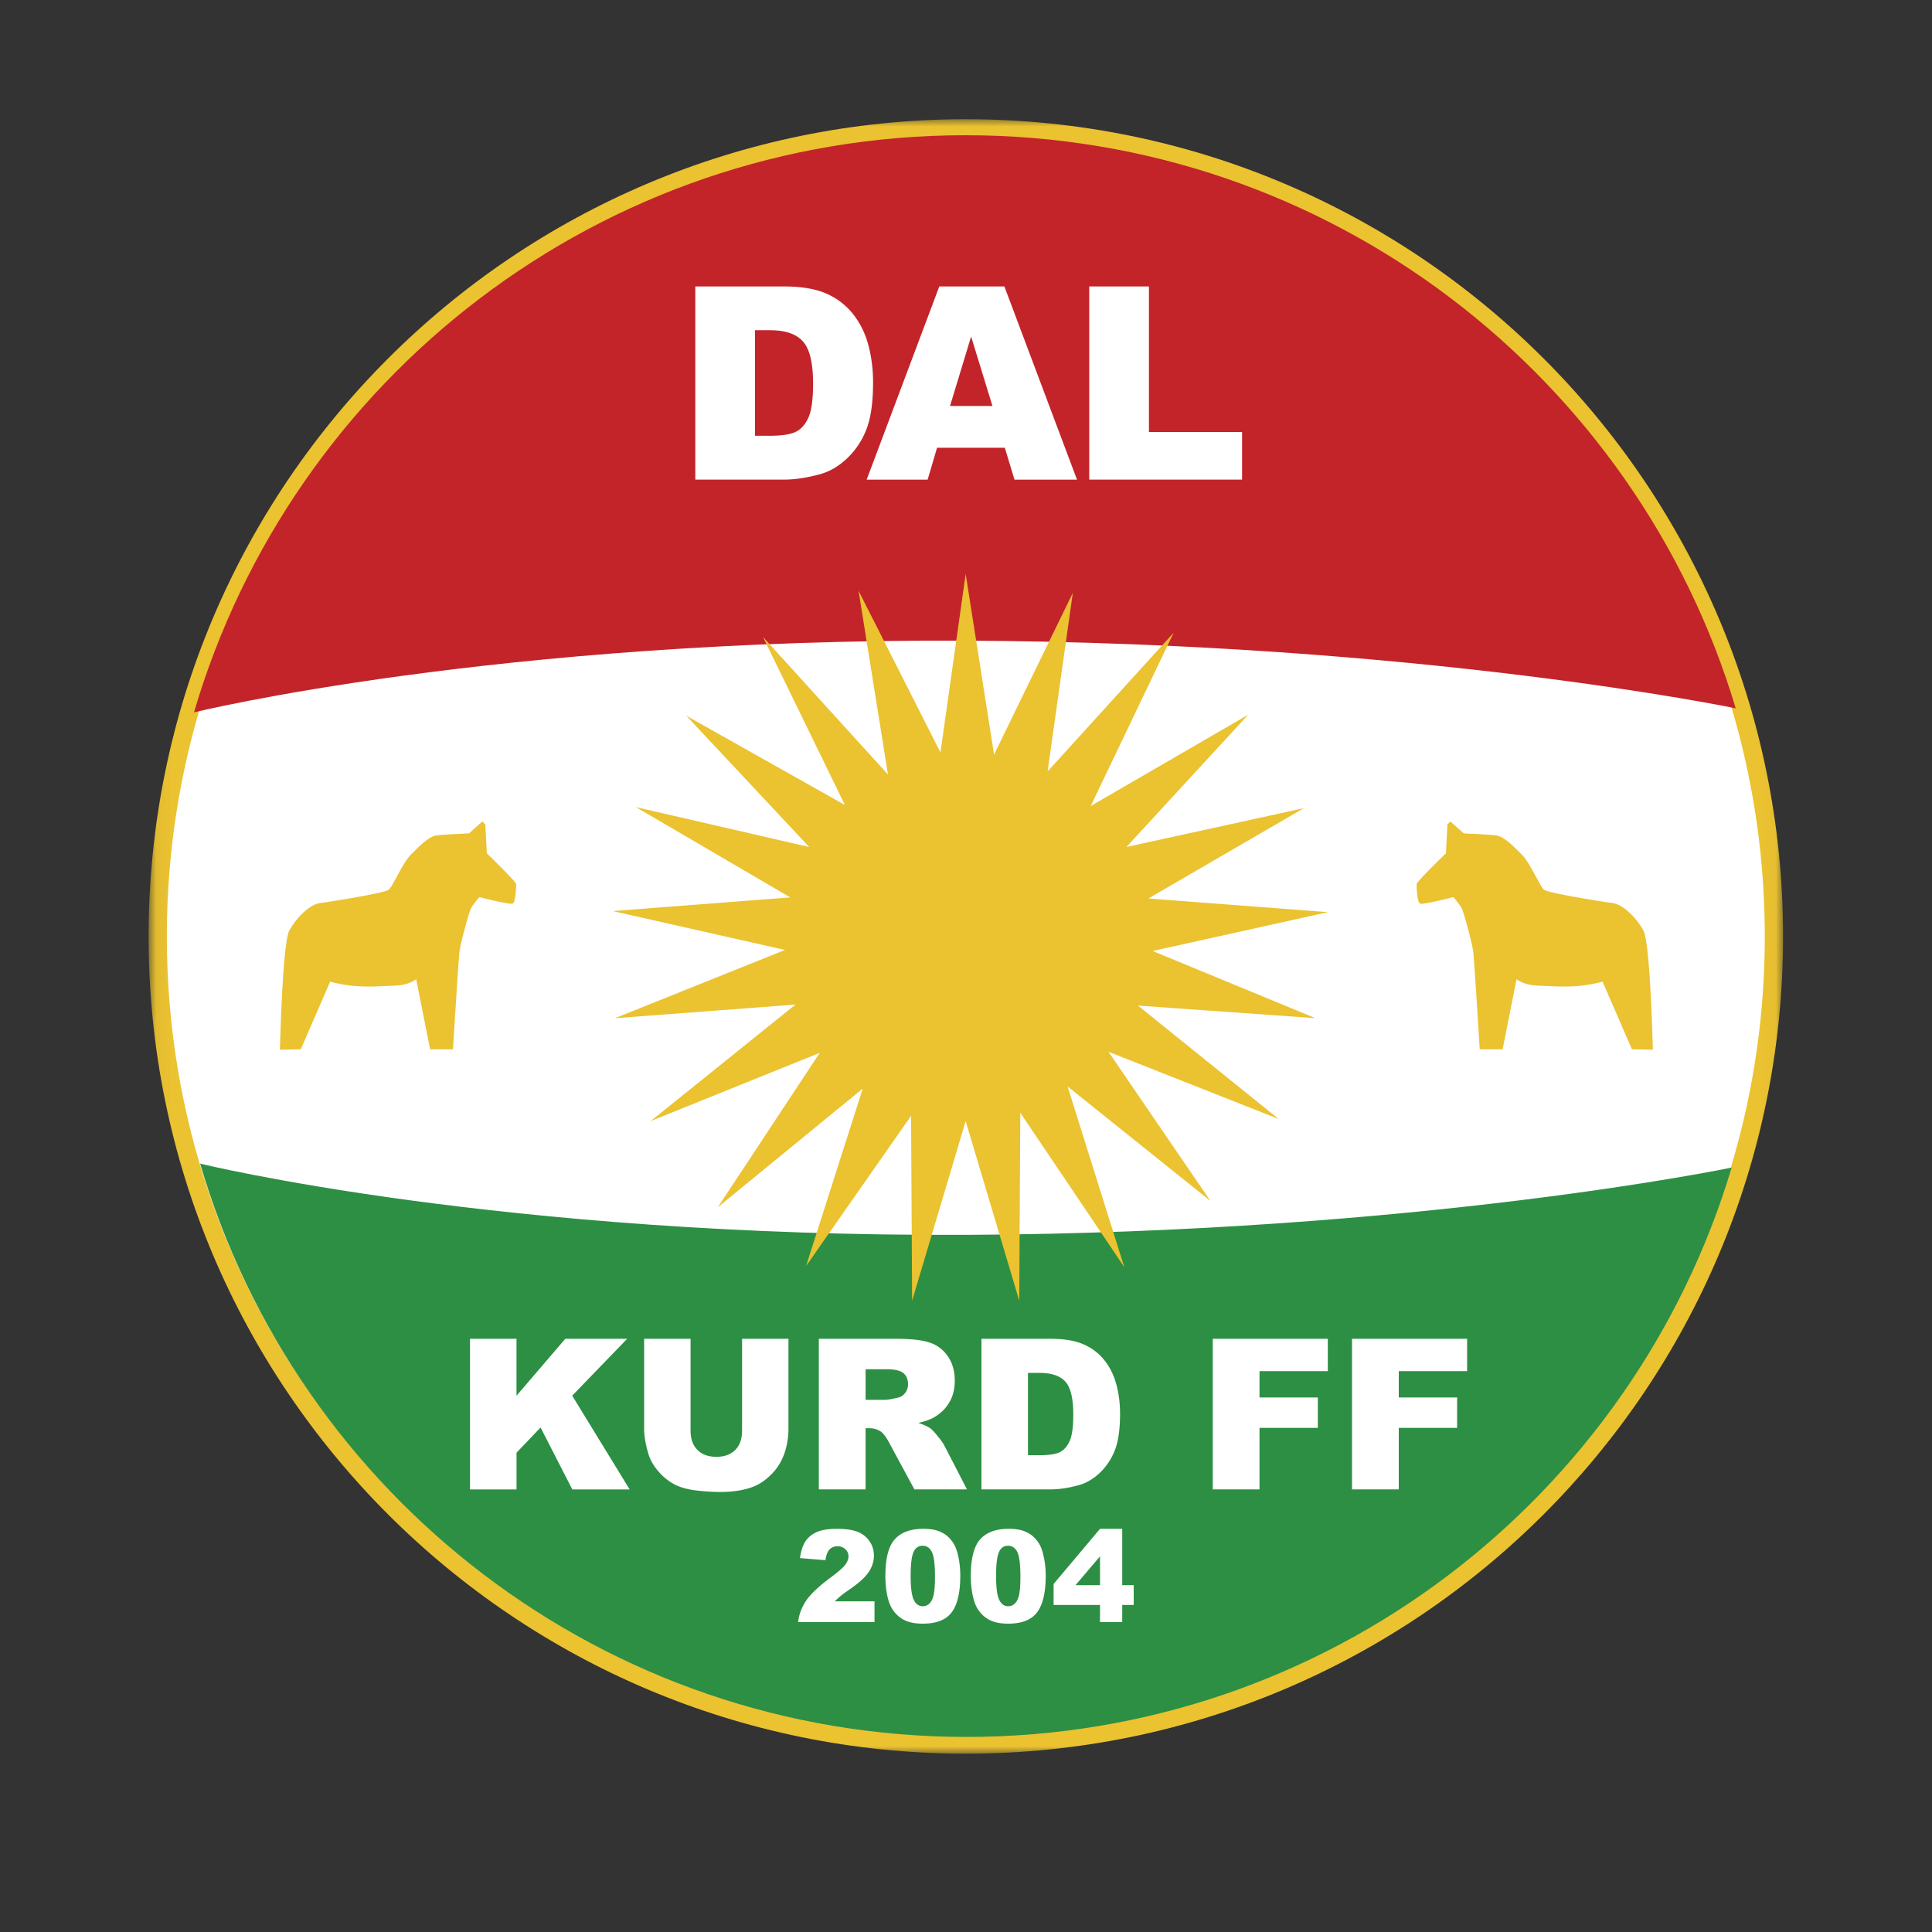 <svg width="130" height="130" viewBox="0 0 130 130" xmlns="http://www.w3.org/2000/svg" xmlns:xlink="http://www.w3.org/1999/xlink"><rect x="0" y="0" width="130" height="130" fill="#333333" stroke="none"/><title>dalkurd_logo</title><defs><path id="a" d="M.045.03h109.933V110H.045"/></defs><g fill="none" fill-rule="evenodd"><g transform="translate(10 8)"><mask id="b" fill="#fff"><use xlink:href="#a"/></mask><path d="M109.978 55.012c0 30.37-24.62 54.988-54.99 54.988C24.62 110 0 85.382 0 55.012S24.62.022 54.99.022s54.988 24.62 54.988 54.99" fill="#EBC230" mask="url(#b)"/></g><path d="M118.748 63.012c0 29.69-24.068 53.76-53.76 53.76-29.69 0-53.76-24.07-53.76-53.76 0-29.69 24.07-53.76 53.76-53.76 29.692 0 53.76 24.07 53.76 53.76" fill="#FFF"/><path d="M116.793 47.664C110.12 25.358 89.44 9.1 64.963 9.1c-24.575 0-45.322 16.39-51.91 38.833 0 0 20.286-4.978 51.988-4.824 30.634.147 51.753 4.554 51.753 4.554" fill="#C2242A"/><path d="M116.518 78.564c-6.63 22.16-27.172 38.31-51.486 38.31-24.414 0-45.024-16.28-51.567-38.577 0 0 20.152 4.945 51.643 4.793 30.43-.15 51.41-4.526 51.41-4.526" fill="#2D8F43"/><path d="M18.837 70.636s.167-7.195.636-8.03c.468-.838 1.34-1.743 2.076-1.842.734-.1 4.35-.67 4.616-.903.268-.234.937-1.807 1.473-2.343.534-.535 1.203-1.238 1.74-1.305.534-.067 2.174-.134 2.174-.134l.904-.802.2.2.102 1.94s1.974 1.91 1.974 2.076c0 .167-.034 1.205-.234 1.305-.2.1-2.243-.435-2.243-.435s-.435.5-.568.77c-.136.268-.705 2.344-.77 2.912-.07.568-.436 6.56-.436 6.56h-1.54l-.937-4.72s-.47.402-1.405.435c-.937.033-1.64.1-2.61.033a9.396 9.396 0 0 1-1.775-.3l-1.974 4.55-1.406.033M111.216 70.636s-.168-7.195-.637-8.03c-.47-.838-1.34-1.743-2.076-1.842-.736-.1-4.35-.67-4.618-.903-.267-.234-.936-1.807-1.473-2.343-.535-.535-1.204-1.238-1.74-1.305-.535-.067-2.175-.134-2.175-.134l-.904-.802-.2.2-.1 1.94s-1.975 1.91-1.975 2.076c0 .167.033 1.205.233 1.305.2.1 2.243-.435 2.243-.435s.434.5.57.77c.132.268.7 2.344.768 2.912.067.568.436 6.56.436 6.56h1.54l.936-4.72s.47.402 1.406.435c.937.033 1.64.1 2.61.033s1.773-.3 1.773-.3l1.975 4.55 1.406.033M63.282 50.633l1.696-12.013 1.91 12.154 5.3-10.883-1.698 12.016 8.48-9.33-5.58 11.66 10.6-6.146-8.198 8.903 11.942-2.615-10.46 6.078 12.084.92-11.8 2.613L88.51 68.51l-11.942-.848 9.47 7.632-11.45-4.522 6.856 10.034-9.61-7.703L75.65 85.26l-6.997-10.387-.07 12.65-3.605-12.086-3.604 12.085-.07-12.438-7.066 10.106 3.816-11.944-9.753 7.986 6.856-10.387-11.378 4.592 9.752-7.844-12.155.92 11.45-4.594-11.59-2.615 11.942-.92L42.79 54.31l11.66 2.683-8.27-8.833 10.672 6.007L51.34 42.86l8.41 9.257-1.98-12.367 5.512 10.883" fill="#EBC230"/><path d="M50.8 22.218v7.103h.985c.84 0 1.437-.092 1.79-.28.356-.185.634-.51.835-.974.2-.464.3-1.216.3-2.256 0-1.378-.224-2.32-.673-2.828-.45-.51-1.193-.764-2.234-.764H50.8zm-4.015-2.943h5.967c1.176 0 2.126.16 2.85.48a4.63 4.63 0 0 1 1.795 1.373 5.677 5.677 0 0 1 1.03 2.084c.212.792.32 1.63.32 2.517 0 1.39-.16 2.466-.476 3.23a5.34 5.34 0 0 1-1.316 1.925c-.562.518-1.164.862-1.81 1.033-.88.237-1.678.355-2.392.355h-5.967V19.275zM66.78 27.317l-1.435-4.673-1.42 4.673h2.855zm.833 2.81h-4.56l-.634 2.146h-4.102l4.886-12.998h4.38l4.885 12.998h-4.206l-.65-2.145zM73.292 19.275h4.017v9.797h6.267v3.2H73.292V19.276M31.625 90.086h3.13v3.83l3.282-3.83H42.2l-3.697 3.825 3.865 6.31H38.51l-2.136-4.168-1.618 1.695v2.472h-3.13V90.085M49.93 90.086h3.123v6.037a5.09 5.09 0 0 1-.28 1.696c-.187.532-.48.997-.878 1.395s-.817.678-1.254.84c-.608.225-1.34.338-2.19.338-.494 0-1.032-.035-1.615-.104-.583-.07-1.07-.207-1.462-.413a3.664 3.664 0 0 1-1.075-.873c-.325-.377-.547-.767-.667-1.167-.193-.646-.29-1.216-.29-1.714v-6.037h3.125v6.18c0 .554.153.985.46 1.296.306.31.73.466 1.275.466.54 0 .962-.153 1.27-.46.305-.305.46-.74.46-1.3v-6.182M58.243 94.192h1.32c.143 0 .42-.046.83-.14a.83.83 0 0 0 .508-.317.934.934 0 0 0 .198-.587c0-.328-.103-.58-.31-.753-.208-.176-.598-.263-1.17-.263h-1.375v2.06zm-3.145 6.027V90.085h5.22c.967 0 1.706.083 2.22.248.51.166.922.474 1.236.923.313.45.47.997.47 1.642 0 .562-.12 1.046-.36 1.454-.24.41-.57.74-.99.992-.266.162-.634.295-1.1.4.373.126.646.25.816.375.115.084.282.26.5.534.22.272.366.482.44.63l1.516 2.935h-3.538l-1.674-3.098c-.212-.4-.4-.66-.567-.78a1.312 1.312 0 0 0-.767-.236h-.277v4.113h-3.145zM69.17 92.38v5.538h.77c.652 0 1.117-.073 1.395-.218.276-.146.492-.4.65-.76.155-.362.234-.95.234-1.76 0-1.074-.176-1.808-.526-2.205-.35-.396-.93-.594-1.743-.594h-.78zm-3.13-2.294h4.652c.917 0 1.658.124 2.222.373.565.248 1.03.605 1.4 1.07.368.465.636 1.006.802 1.625.166.617.25 1.272.25 1.963 0 1.083-.125 1.923-.372 2.52a4.173 4.173 0 0 1-1.026 1.5c-.438.403-.908.672-1.41.805-.687.184-1.31.276-1.866.276H66.04V90.085zM81.604 90.086h7.742v2.177H84.75v1.77h3.925v2.046H84.75v4.14h-3.146V90.085M90.976 90.086h7.743v2.177H94.12v1.77h3.926v2.046h-3.926v4.14h-3.146V90.085M58.844 109.145h-5.142c.06-.507.238-.985.537-1.433.297-.447.858-.975 1.68-1.584.502-.373.823-.656.964-.85.14-.193.21-.378.21-.55 0-.19-.07-.35-.21-.483a.725.725 0 0 0-.523-.2.728.728 0 0 0-.535.206c-.14.14-.232.38-.28.73l-1.717-.14c.068-.48.19-.858.37-1.13.18-.27.434-.477.76-.622.327-.145.78-.217 1.357-.217.603 0 1.073.07 1.408.207.335.138.6.35.79.634.193.285.29.605.29.958 0 .377-.11.735-.33 1.077-.222.342-.622.718-1.203 1.128-.345.238-.575.405-.692.5a6.48 6.48 0 0 0-.41.375h2.676v1.397M61.276 106.04c0 .785.07 1.322.208 1.61.14.286.34.43.604.43a.63.63 0 0 0 .453-.183c.128-.122.222-.314.282-.578.06-.264.09-.676.09-1.234 0-.82-.068-1.37-.207-1.652-.14-.282-.347-.423-.625-.423-.284 0-.49.145-.615.432-.126.29-.19.82-.19 1.598zm-1.7-.004c0-1.174.21-1.993.634-2.462.422-.47 1.065-.703 1.93-.703.414 0 .755.053 1.02.155.268.102.486.235.654.4.17.164.3.336.398.517.095.18.174.393.233.634.115.46.17.94.17 1.438 0 1.12-.187 1.94-.566 2.458-.38.518-1.03.78-1.958.78-.518 0-.938-.085-1.257-.25a2.03 2.03 0 0 1-.787-.728c-.15-.227-.266-.537-.348-.932a6.385 6.385 0 0 1-.123-1.306zM67.024 106.04c0 .785.07 1.322.21 1.61.137.286.338.43.602.43a.63.63 0 0 0 .452-.183c.128-.122.222-.314.283-.578.06-.264.09-.676.09-1.234 0-.82-.07-1.37-.207-1.652-.14-.282-.348-.423-.625-.423-.283 0-.488.145-.614.432-.126.29-.19.82-.19 1.598zm-1.7-.004c0-1.174.212-1.993.633-2.462.422-.47 1.065-.703 1.93-.703.414 0 .755.053 1.022.155.266.102.483.235.65.4.17.164.302.336.4.517.096.18.174.393.232.634.116.46.173.94.173 1.438 0 1.12-.19 1.94-.568 2.458-.378.518-1.032.78-1.956.78-.52 0-.938-.085-1.258-.25a2.04 2.04 0 0 1-.787-.728c-.148-.227-.264-.537-.346-.932a6.33 6.33 0 0 1-.126-1.306zM74.018 106.663v-1.942l-1.65 1.943h1.65zm0 1.33h-3.123v-1.41l3.123-3.712h1.494v3.793h.773v1.33h-.773v1.152h-1.494v-1.153z" fill="#FFF"/></g></svg>
